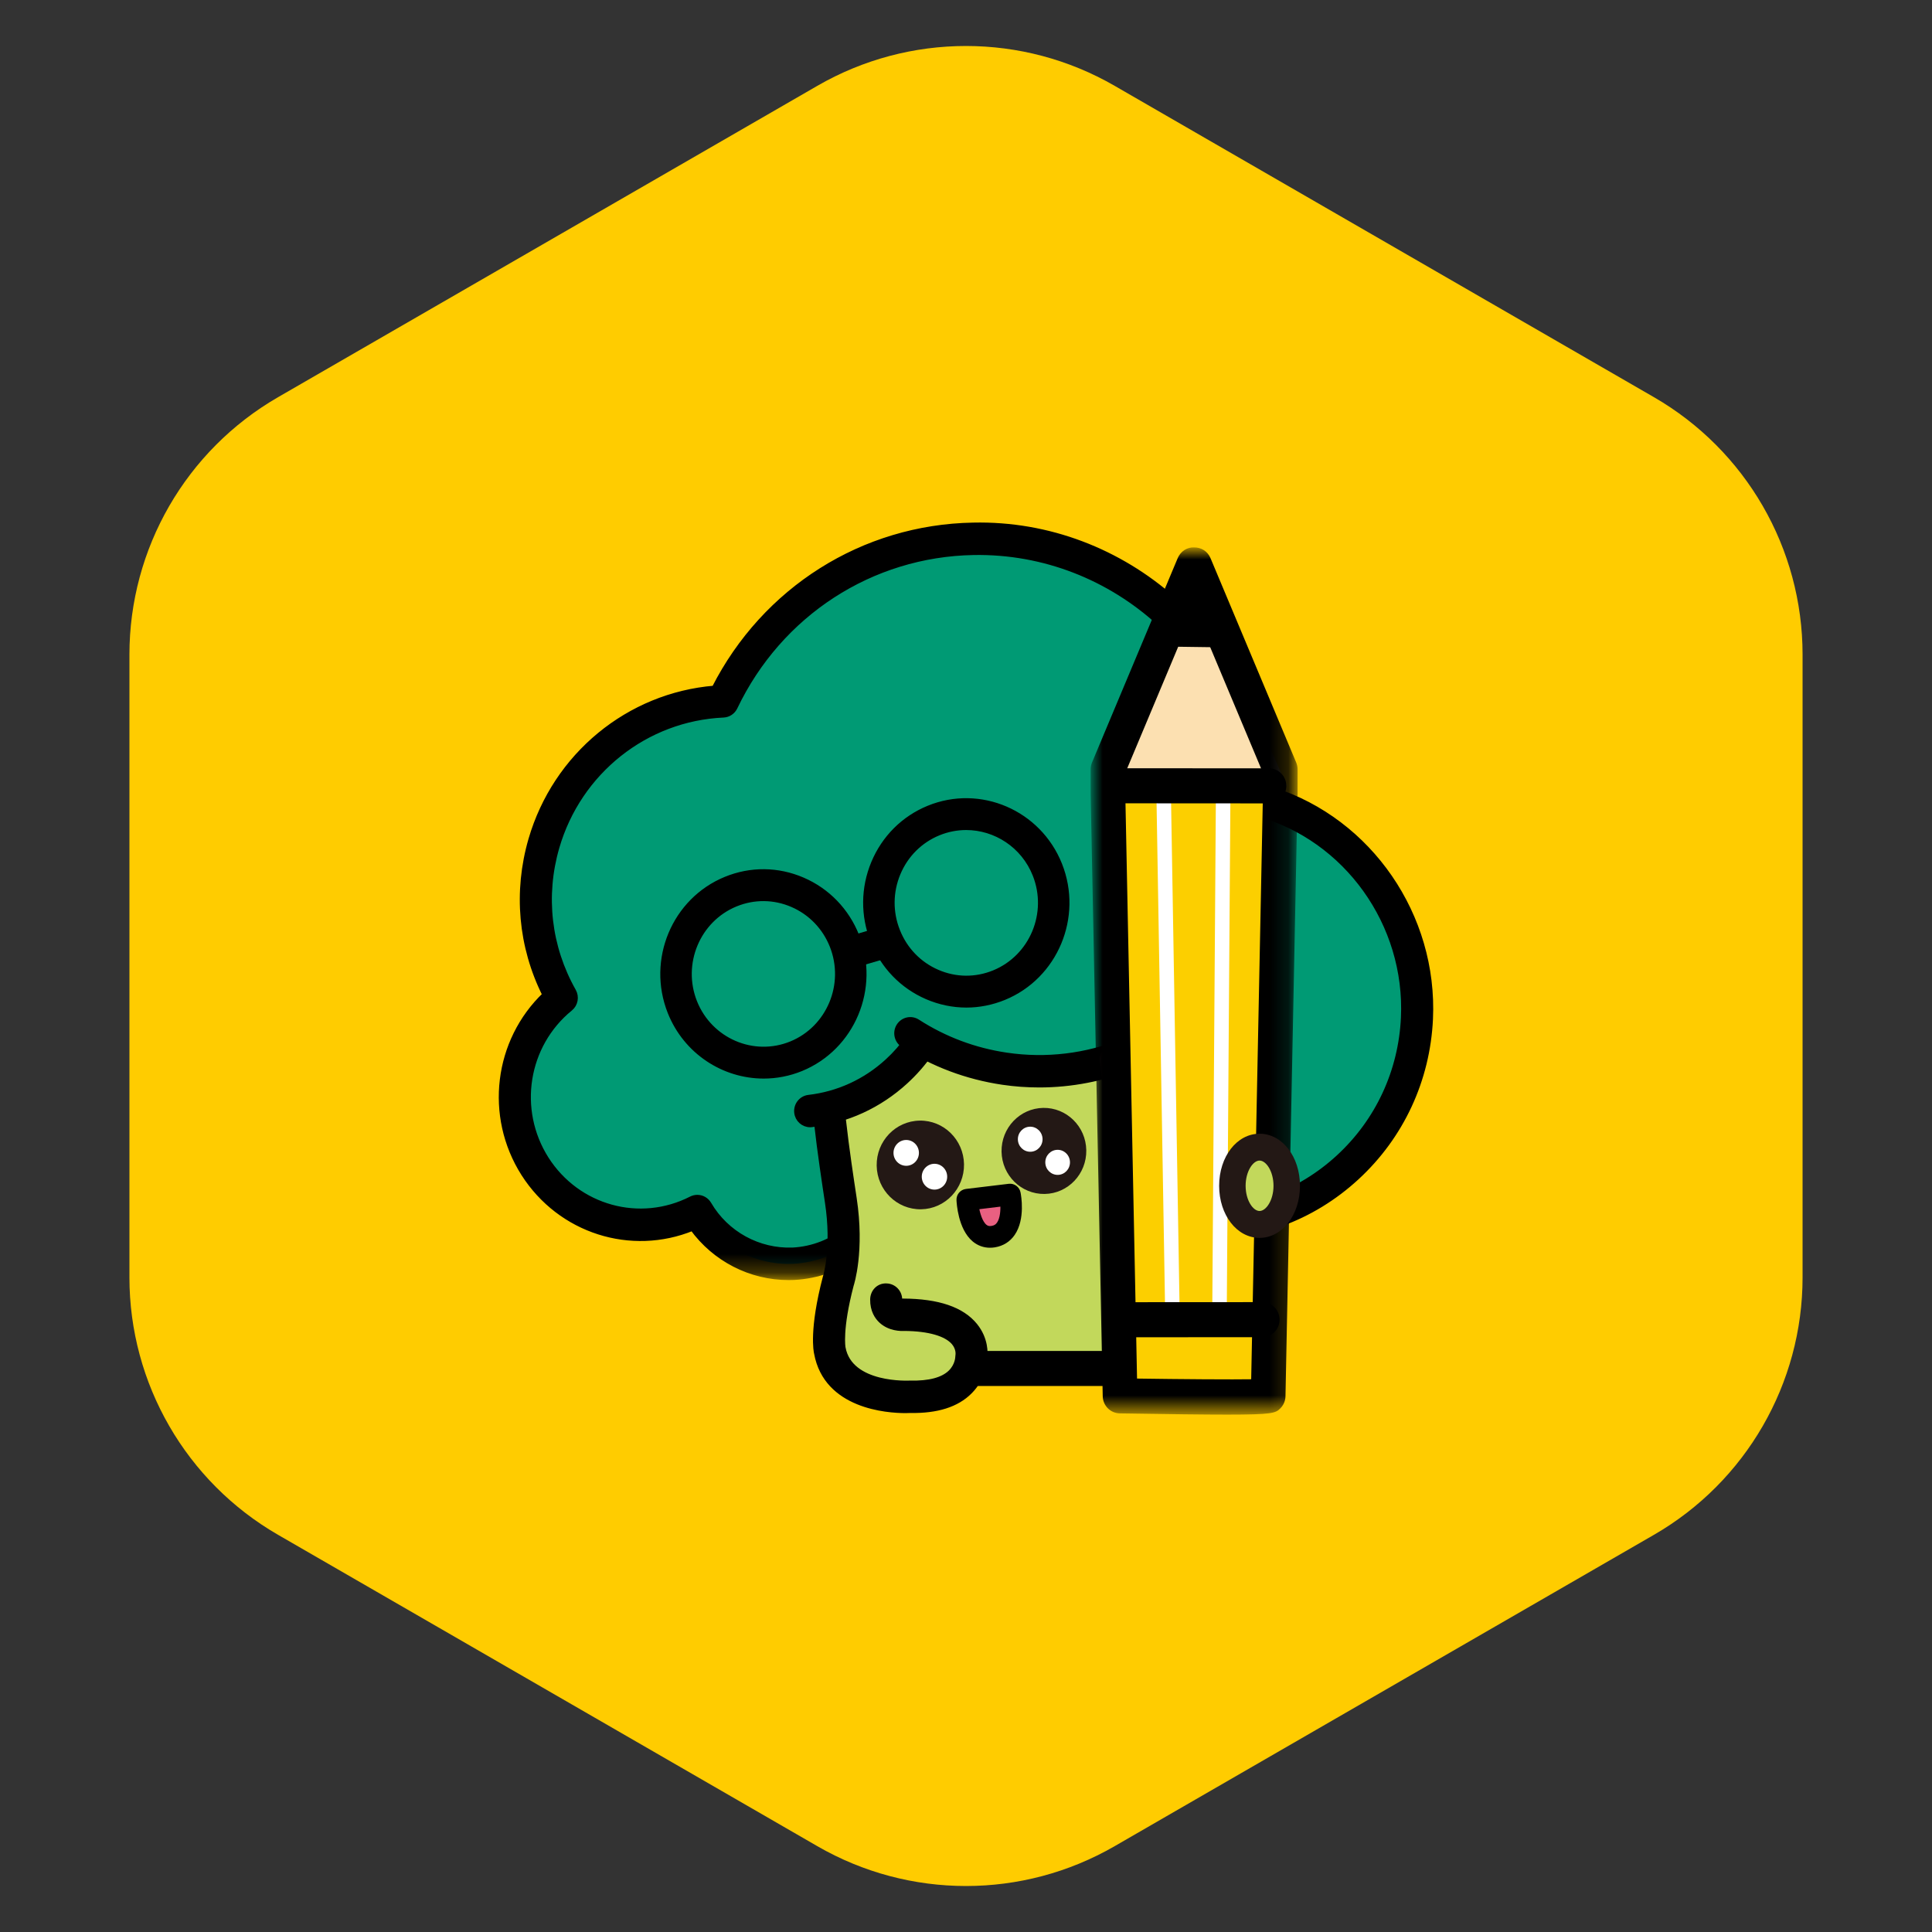 <?xml version="1.0" encoding="UTF-8"?>
<svg width="104px" height="104px" viewBox="0 0 104 104" version="1.1" xmlns="http://www.w3.org/2000/svg" xmlns:xlink="http://www.w3.org/1999/xlink">
    <rect x="0" y="0" width="104" height="104" fill="#333333" stroke="none"/>
    <title>ssl_badge_1</title>
    <defs>
        <polygon id="path-1" points="0 0 52 0 52 41.757 0 41.757"></polygon>
        <polygon id="path-3" points="0 0 10.843 0 10.843 46.384 0 46.384"></polygon>
    </defs>
    <g id="ssl_badge_1" stroke="none" stroke-width="1" fill="none" fill-rule="evenodd">
        <g id="Group-34">
            <path d="M60,4.619 L89.033,21.381 C93.984,24.239 97.033,29.521 97.033,35.238 L97.033,68.762 C97.033,74.479 93.984,79.761 89.033,82.619 L60,99.381 C55.05,102.239 48.95,102.239 44,99.381 L14.967,82.619 C10.016,79.761 6.967,74.479 6.967,68.762 L6.967,35.238 C6.967,29.521 10.016,24.239 14.967,21.381 L44,4.619 C48.95,1.761 55.05,1.761 60,4.619 Z" id="Mask-Copy-3" fill="#FFCC00"></path>
            <g id="Group-35" transform="translate(26, 27)">
                <path d="M50.275,27.822 C49.973,34.206 44.621,39.144 38.321,38.833 C36.912,38.764 35.576,38.436 34.359,37.902 C31.891,39.573 28.937,40.577 25.74,40.636 C23.753,40.678 21.847,40.343 20.078,39.695 C19.154,40.476 17.982,40.961 16.698,41.029 C14.521,41.122 12.571,39.96 11.537,38.192 C8.482,39.754 4.696,38.761 2.797,35.781 C0.902,32.795 1.575,28.888 4.242,26.714 C2.866,24.277 2.437,21.301 3.278,18.398 C4.588,13.901 8.548,10.948 12.912,10.753 C15.341,5.667 20.441,2.111 26.394,2.004 C34.46,1.852 41.171,8.066 41.883,16.092 C46.938,17.485 50.533,22.293 50.275,27.822" id="Fill-1" fill="#009A74"></path>
                <g id="Group-5">
                    <mask id="mask-2" fill="white">
                        <use xlink:href="#path-1"></use>
                    </mask>
                    <g id="Clip-4"></g>
                    <path d="M11.537,37.469 C11.781,37.469 12.017,37.597 12.15,37.823 C13.092,39.434 14.835,40.373 16.668,40.307 C17.764,40.248 18.787,39.845 19.622,39.139 C19.816,38.974 20.082,38.926 20.32,39.015 C22.055,39.65 23.877,39.951 25.726,39.913 C28.673,39.859 31.521,38.955 33.963,37.301 C34.164,37.163 34.421,37.139 34.642,37.238 C35.817,37.754 37.065,38.047 38.355,38.11 C41.214,38.253 43.95,37.255 46.068,35.303 C48.184,33.352 49.425,30.683 49.562,27.787 C49.799,22.736 46.491,18.111 41.696,16.79 C41.409,16.711 41.2,16.458 41.173,16.158 C40.492,8.484 34.034,2.593 26.407,2.727 C20.889,2.826 15.963,6.023 13.553,11.069 C13.439,11.308 13.205,11.464 12.944,11.476 C8.758,11.662 5.149,14.527 3.963,18.603 C3.2,21.227 3.52,23.98 4.861,26.355 C5.035,26.664 4.963,27.056 4.689,27.278 C2.269,29.25 1.713,32.738 3.396,35.39 C5.083,38.037 8.445,38.963 11.216,37.546 C11.319,37.494 11.428,37.469 11.537,37.469 M16.458,41.757 C14.402,41.757 12.486,40.768 11.278,39.104 C7.978,40.454 4.166,39.261 2.198,36.174 C0.227,33.068 0.741,29.037 3.345,26.549 C2.046,23.953 1.778,21.009 2.595,18.194 C3.914,13.663 7.846,10.44 12.458,10.059 C15.165,4.739 20.463,1.388 26.381,1.282 C34.546,1.097 41.567,7.35 42.542,15.535 C47.72,17.199 51.246,22.3 50.987,27.856 L50.987,27.857 C50.832,31.138 49.425,34.163 47.026,36.373 C44.626,38.586 41.523,39.723 38.286,39.555 C36.955,39.491 35.661,39.207 34.433,38.715 C31.837,40.389 28.845,41.302 25.754,41.359 C23.868,41.406 21.998,41.113 20.211,40.506 C19.202,41.255 18.008,41.684 16.735,41.751 C16.643,41.755 16.55,41.757 16.458,41.757" id="Fill-3" stroke="#000000" stroke-width="0.3" fill="#000000" mask="url(#mask-2)"></path>
                </g>
                <path d="M20.061,46.664 L35.312,46.664 L34.229,29.926 C33.275,30.442 31.178,30.711 29.63,30.662 C27.279,30.589 23.501,29.253 23.501,29.253 C23.501,29.253 19.474,33.12 18.792,33.25 L20.061,46.664 Z" id="Fill-6" fill="#C2D85B"></path>
                <path d="M29.944,31.388 C29.287,31.388 28.628,31.341 27.973,31.244 C26.048,30.959 24.246,30.283 22.618,29.232 C22.286,29.018 22.188,28.571 22.399,28.234 C22.61,27.898 23.051,27.798 23.383,28.013 C24.841,28.952 26.454,29.559 28.179,29.813 C30.307,30.129 32.481,29.868 34.465,29.063 C34.831,28.917 35.245,29.096 35.391,29.466 C35.538,29.837 35.359,30.258 34.994,30.406 C33.388,31.057 31.672,31.388 29.944,31.388" id="Fill-8" stroke="#000000" stroke-width="0.3" fill="#000000"></path>
                <path d="M17.61,33.53 C17.253,33.53 16.944,33.258 16.903,32.889 C16.858,32.493 17.139,32.134 17.53,32.088 C19.12,31.904 20.59,31.23 21.78,30.139 C22.207,29.749 22.59,29.31 22.919,28.837 C23.145,28.509 23.589,28.43 23.912,28.662 C24.234,28.891 24.311,29.342 24.084,29.669 C23.695,30.231 23.241,30.75 22.735,31.212 C21.323,32.506 19.579,33.306 17.692,33.525 C17.664,33.528 17.638,33.53 17.61,33.53" id="Fill-10" stroke="#000000" stroke-width="0.3" fill="#000000"></path>
                <path d="M34.722,36.911 C34.883,36.841 34.964,36.797 34.964,36.797 L35.133,36.715 C35.9,36.274 38.215,35.562 38.426,33.984 C38.426,33.984 40.865,38.67 36.178,41.027 L35.232,41.499 L34.722,41.776" id="Fill-12" fill="#C2D85B"></path>
                <path d="M34.722,42.499 C34.468,42.499 34.222,42.361 34.093,42.118 C33.907,41.766 34.037,41.328 34.384,41.14 L34.895,40.862 L35.864,40.378 C37.062,39.775 37.836,38.954 38.163,37.939 C38.414,37.159 38.372,36.363 38.247,35.718 C37.576,36.364 36.668,36.783 36.022,37.081 C35.806,37.182 35.618,37.266 35.483,37.344 L35.277,37.446 C35.278,37.446 35.18,37.498 35.003,37.575 C34.642,37.734 34.223,37.564 34.067,37.197 C33.912,36.83 34.078,36.405 34.44,36.247 C34.555,36.197 34.619,36.164 34.632,36.157 L34.824,36.063 C34.945,35.992 35.171,35.886 35.431,35.766 C36.243,35.391 37.602,34.763 37.719,33.886 C37.761,33.575 37.996,33.326 38.301,33.272 C38.606,33.219 38.911,33.368 39.056,33.646 C39.106,33.742 40.271,36.024 39.523,38.373 C39.075,39.779 38.056,40.889 36.495,41.674 L35.059,42.413 C34.952,42.472 34.836,42.499 34.722,42.499" id="Fill-14" fill="#231815"></path>
                <path d="M34.722,40.975 C34.722,40.975 34.795,43.581 34.839,45.374" id="Fill-16" fill="#C2D85B"></path>
                <path d="M34.839,46.097 C34.453,46.097 34.136,45.785 34.127,45.392 C34.083,43.599 34.009,40.997 34.009,40.996 L35.434,40.955 C35.434,40.955 35.508,43.562 35.551,45.356 C35.561,45.756 35.25,46.086 34.857,46.097 L34.839,46.097 Z" id="Fill-18" fill="#231815"></path>
                <path d="M18.686,33.431 C18.852,34.912 19.104,36.577 19.262,37.614 C19.671,40.315 19.13,41.946 19.13,41.946 C18.413,44.673 18.673,45.711 18.673,45.711 C19.17,48.431 23.031,48.188 23.031,48.188 C26.335,48.277 26.286,46.042 26.286,46.042 C26.286,46.042 26.715,43.797 22.676,43.772 C22.676,43.772 21.691,43.873 21.704,42.96" id="Fill-20" fill="#C2D85B"></path>
                <path d="M22.743,48.918 C21.77,48.918 18.494,48.697 17.971,45.843 C17.95,45.764 17.698,44.587 18.441,41.76 C18.458,41.704 18.931,40.19 18.557,37.723 C18.403,36.708 18.145,35.008 17.978,33.512 C17.934,33.116 18.215,32.758 18.606,32.713 C18.995,32.665 19.35,32.953 19.395,33.349 C19.558,34.817 19.813,36.498 19.965,37.503 C20.397,40.346 19.83,42.103 19.806,42.177 C19.179,44.564 19.365,45.541 19.366,45.55 C19.751,47.647 22.954,47.467 22.987,47.467 C24.031,47.493 24.762,47.292 25.178,46.887 C25.562,46.512 25.573,46.065 25.573,46.045 C25.574,46.003 25.578,45.946 25.586,45.904 C25.586,45.904 25.625,45.576 25.356,45.259 C24.945,44.778 24.003,44.507 22.701,44.495 C22.498,44.507 21.896,44.507 21.442,44.086 C21.232,43.891 20.983,43.534 20.991,42.949 C20.997,42.55 21.299,42.219 21.713,42.237 C22.107,42.243 22.421,42.57 22.416,42.97 C22.415,43.023 22.423,43.045 22.424,43.045 C22.431,43.042 22.515,43.053 22.585,43.053 C22.595,43.053 22.605,43.053 22.614,43.052 C24.503,43.061 25.78,43.503 26.477,44.365 C27.059,45.086 27.029,45.845 26.998,46.099 C26.989,46.361 26.902,47.186 26.202,47.893 C25.496,48.607 24.426,48.935 23.012,48.911 C22.996,48.912 22.899,48.918 22.743,48.918" id="Fill-22" stroke="#000000" stroke-width="0.3" fill="#000000"></path>
                <path d="M34.511,37.555 C34.126,37.555 33.809,37.244 33.799,36.852 C33.797,36.822 33.71,33.817 33.202,30.135 C33.149,29.74 33.42,29.374 33.81,29.319 C34.196,29.261 34.56,29.539 34.614,29.935 C35.133,33.701 35.22,36.687 35.223,36.812 C35.234,37.21 34.925,37.543 34.531,37.555 L34.511,37.555 Z" id="Fill-24" fill="#231815"></path>
                <path d="M26.066,37.58 L28.37,37.304 C28.37,37.304 28.775,39.354 27.466,39.568 C26.156,39.781 26.066,37.58 26.066,37.58" id="Fill-26" fill="#E96081"></path>
                <path d="M26.54,37.961 C26.604,38.337 26.742,38.829 27.003,39.045 C27.115,39.137 27.235,39.166 27.398,39.14 C27.575,39.111 27.701,39.033 27.796,38.895 C27.991,38.611 28.017,38.143 27.996,37.785 L26.54,37.961 Z M27.294,40.016 C26.985,40.016 26.701,39.914 26.461,39.716 C25.721,39.102 25.645,37.75 25.638,37.598 C25.629,37.372 25.793,37.177 26.016,37.15 L28.32,36.873 C28.541,36.847 28.745,36.997 28.789,37.218 C28.817,37.358 29.042,38.595 28.499,39.388 C28.273,39.72 27.939,39.93 27.534,39.996 C27.452,40.009 27.372,40.016 27.294,40.016 L27.294,40.016 Z" id="Fill-28" stroke="#000000" stroke-width="0.3" fill="#000000"></path>
                <path d="M11.379,26.949 C12.209,29.028 14.548,30.038 16.597,29.201 C18.644,28.363 19.636,25.987 18.809,23.906 C18.408,22.9 17.644,22.11 16.659,21.684 C15.674,21.258 14.586,21.248 13.595,21.653 C11.546,22.492 10.553,24.867 11.379,26.949 M15.108,30.91 C12.967,30.91 10.936,29.612 10.086,27.478 L10.086,27.478 C8.972,24.674 10.311,21.473 13.072,20.341 C14.408,19.792 15.876,19.806 17.206,20.382 C18.533,20.956 19.562,22.02 20.103,23.377 C21.217,26.181 19.879,29.383 17.119,30.514 C16.46,30.783 15.779,30.91 15.108,30.91" id="Fill-30" stroke="#000000" stroke-width="0.3" fill="#000000"></path>
                <path d="M26.007,17.531 C25.51,17.531 25.004,17.626 24.515,17.826 C23.523,18.232 22.746,19.007 22.328,20.006 C21.91,21.007 21.901,22.112 22.303,23.121 L22.303,23.121 C22.704,24.129 23.467,24.919 24.453,25.344 C25.437,25.77 26.526,25.781 27.518,25.374 C29.566,24.535 30.56,22.159 29.733,20.078 C29.103,18.495 27.595,17.531 26.007,17.531 M26.02,27.088 C25.302,27.088 24.585,26.94 23.905,26.647 C22.578,26.073 21.55,25.008 21.01,23.65 C20.469,22.292 20.481,20.802 21.044,19.454 C21.608,18.106 22.655,17.062 23.993,16.514 C26.756,15.384 29.91,16.746 31.027,19.549 C32.141,22.353 30.801,25.555 28.041,26.686 C27.387,26.953 26.703,27.088 26.02,27.088" id="Fill-32" stroke="#000000" stroke-width="0.3" fill="#000000"></path>
                <line x1="19.445" y1="24.367" x2="22.015" y2="23.609" id="Fill-34" fill="#FFFFFF"></line>
                <polygon id="Fill-36" stroke="#000000" stroke-width="0.3" fill="#000000" points="19.64 25.046 19.251 23.688 21.82 22.93 22.21 24.288"></polygon>
                <path d="M21.192,35.749 C21.214,37.066 22.283,38.117 23.582,38.096 C24.88,38.074 25.913,36.986 25.893,35.669 C25.87,34.352 24.802,33.301 23.504,33.323 C22.205,33.345 21.171,34.43 21.192,35.749" id="Fill-38" fill="#231815"></path>
                <path d="M22.097,35.072 C22.104,35.455 22.415,35.761 22.793,35.755 C23.171,35.749 23.473,35.432 23.466,35.048 C23.459,34.665 23.149,34.359 22.771,34.365 C22.393,34.371 22.091,34.687 22.097,35.072" id="Fill-40" fill="#FFFFFF"></path>
                <path d="M23.619,36.354 C23.625,36.737 23.936,37.044 24.314,37.037 C24.692,37.031 24.994,36.714 24.987,36.331 C24.981,35.947 24.67,35.641 24.292,35.647 C23.914,35.654 23.612,35.97 23.619,36.354" id="Fill-42" fill="#FFFFFF"></path>
                <path d="M27.914,34.993 C27.935,36.272 28.973,37.292 30.234,37.271 C31.493,37.251 32.496,36.195 32.475,34.916 C32.454,33.637 31.417,32.618 30.157,32.638 C28.897,32.66 27.893,33.714 27.914,34.993" id="Fill-44" fill="#231815"></path>
                <path d="M28.792,34.336 C28.799,34.708 29.101,35.005 29.468,34.999 C29.835,34.994 30.127,34.686 30.121,34.314 C30.114,33.941 29.812,33.644 29.445,33.65 C29.079,33.657 28.786,33.963 28.792,34.336" id="Fill-46" fill="#FFFFFF"></path>
                <path d="M30.269,35.581 C30.275,35.953 30.577,36.25 30.944,36.244 C31.311,36.238 31.603,35.93 31.597,35.558 C31.591,35.186 31.289,34.889 30.922,34.895 C30.555,34.901 30.262,35.208 30.269,35.581" id="Fill-48" fill="#FFFFFF"></path>
                <polygon id="Fill-50" fill="#FCCF00" points="41.675 48.746 34.828 48.741 34.362 15.417 42.317 15.422"></polygon>
                <polygon id="Fill-52" fill="#FFFFFF" points="40.034 44.089 39.253 44.083 39.454 15.471 40.236 15.477"></polygon>
                <polygon id="Fill-54" fill="#FFFFFF" points="36.726 44.001 36.244 15.388 37.026 15.374 37.507 43.987"></polygon>
                <polygon id="Fill-56" fill="#FCE0B1" points="33.641 15.292 38.339 4.115 43.265 15.297"></polygon>
                <g id="Group-60" transform="translate(32.858, 2.616)">
                    <mask id="mask-4" fill="white">
                        <use xlink:href="#path-3"></use>
                    </mask>
                    <g id="Clip-59"></g>
                    <path d="M2.202,44.741 C4.778,44.779 7.445,44.798 8.641,44.779 L9.277,13.106 L9.278,11.964 L5.421,2.768 L1.565,11.964 L1.567,13.122 L2.202,44.741 Z M7.208,46.384 C5.978,46.384 4.153,46.361 1.423,46.317 C1.001,46.31 0.661,45.967 0.652,45.541 L0.002,13.139 L0,11.804 C0,11.696 0.021,11.59 0.062,11.491 L4.678,0.483 C4.808,0.174 5.108,-0.017 5.421,0.001 C5.743,-0.004 6.034,0.174 6.164,0.483 L10.78,11.491 C10.822,11.59 10.843,11.696 10.843,11.803 L10.841,13.123 L10.19,45.541 C10.186,45.747 10.101,45.947 9.955,46.092 C9.755,46.293 9.663,46.384 7.208,46.384 L7.208,46.384 Z" id="Fill-58" stroke="#000000" stroke-width="0.3" fill="#000000" mask="url(#mask-4)"></path>
                </g>
                <polygon id="Fill-61" fill="#000000" points="35.859 7.793 38.179 3.521 39.888 7.848"></polygon>
                <path d="M42.31,16.097 L42.31,16.097 L34.5,16.092 C34.068,16.092 33.718,15.737 33.718,15.298 C33.718,14.86 34.069,14.505 34.501,14.505 L34.501,14.505 L42.31,14.51 C42.742,14.51 43.092,14.866 43.092,15.304 C43.092,15.743 42.741,16.097 42.31,16.097" id="Fill-63" stroke="#000000" stroke-width="0.3" fill="#000000"></path>
                <path d="M34.749,44.835 C34.317,44.835 33.967,44.481 33.967,44.043 C33.967,43.604 34.317,43.248 34.749,43.248 L41.946,43.244 L41.946,43.244 C42.378,43.244 42.728,43.599 42.729,44.037 C42.729,44.476 42.379,44.831 41.946,44.831 L34.749,44.835 Z" id="Fill-65" stroke="#000000" stroke-width="0.3" fill="#000000"></path>
                <path d="M43.265,36.832 C43.265,37.98 42.61,38.912 41.802,38.912 C40.994,38.912 40.34,37.98 40.34,36.832 C40.34,35.683 40.994,34.751 41.802,34.751 C42.61,34.751 43.265,35.683 43.265,36.832" id="Fill-67" fill="#C2D85B"></path>
                <path d="M41.802,35.474 C41.448,35.474 41.052,36.055 41.052,36.832 C41.052,37.608 41.448,38.188 41.802,38.188 C42.157,38.188 42.553,37.608 42.553,36.832 C42.553,36.055 42.157,35.474 41.802,35.474 M41.802,39.635 C40.582,39.635 39.627,38.404 39.627,36.832 C39.627,35.26 40.582,34.028 41.802,34.028 C43.023,34.028 43.978,35.26 43.978,36.832 C43.978,38.404 43.023,39.635 41.802,39.635" id="Fill-69" fill="#231815"></path>
                <path d="M33.64,47.458 L26.299,47.458 C25.867,47.458 25.516,47.102 25.516,46.664 C25.516,46.226 25.867,45.871 26.299,45.871 L33.64,45.871 C34.072,45.871 34.423,46.226 34.423,46.664 C34.423,47.102 34.072,47.458 33.64,47.458" id="Fill-71" stroke="#000000" stroke-width="0.3" fill="#000000"></path>
            </g>
        </g>
    </g>
</svg>